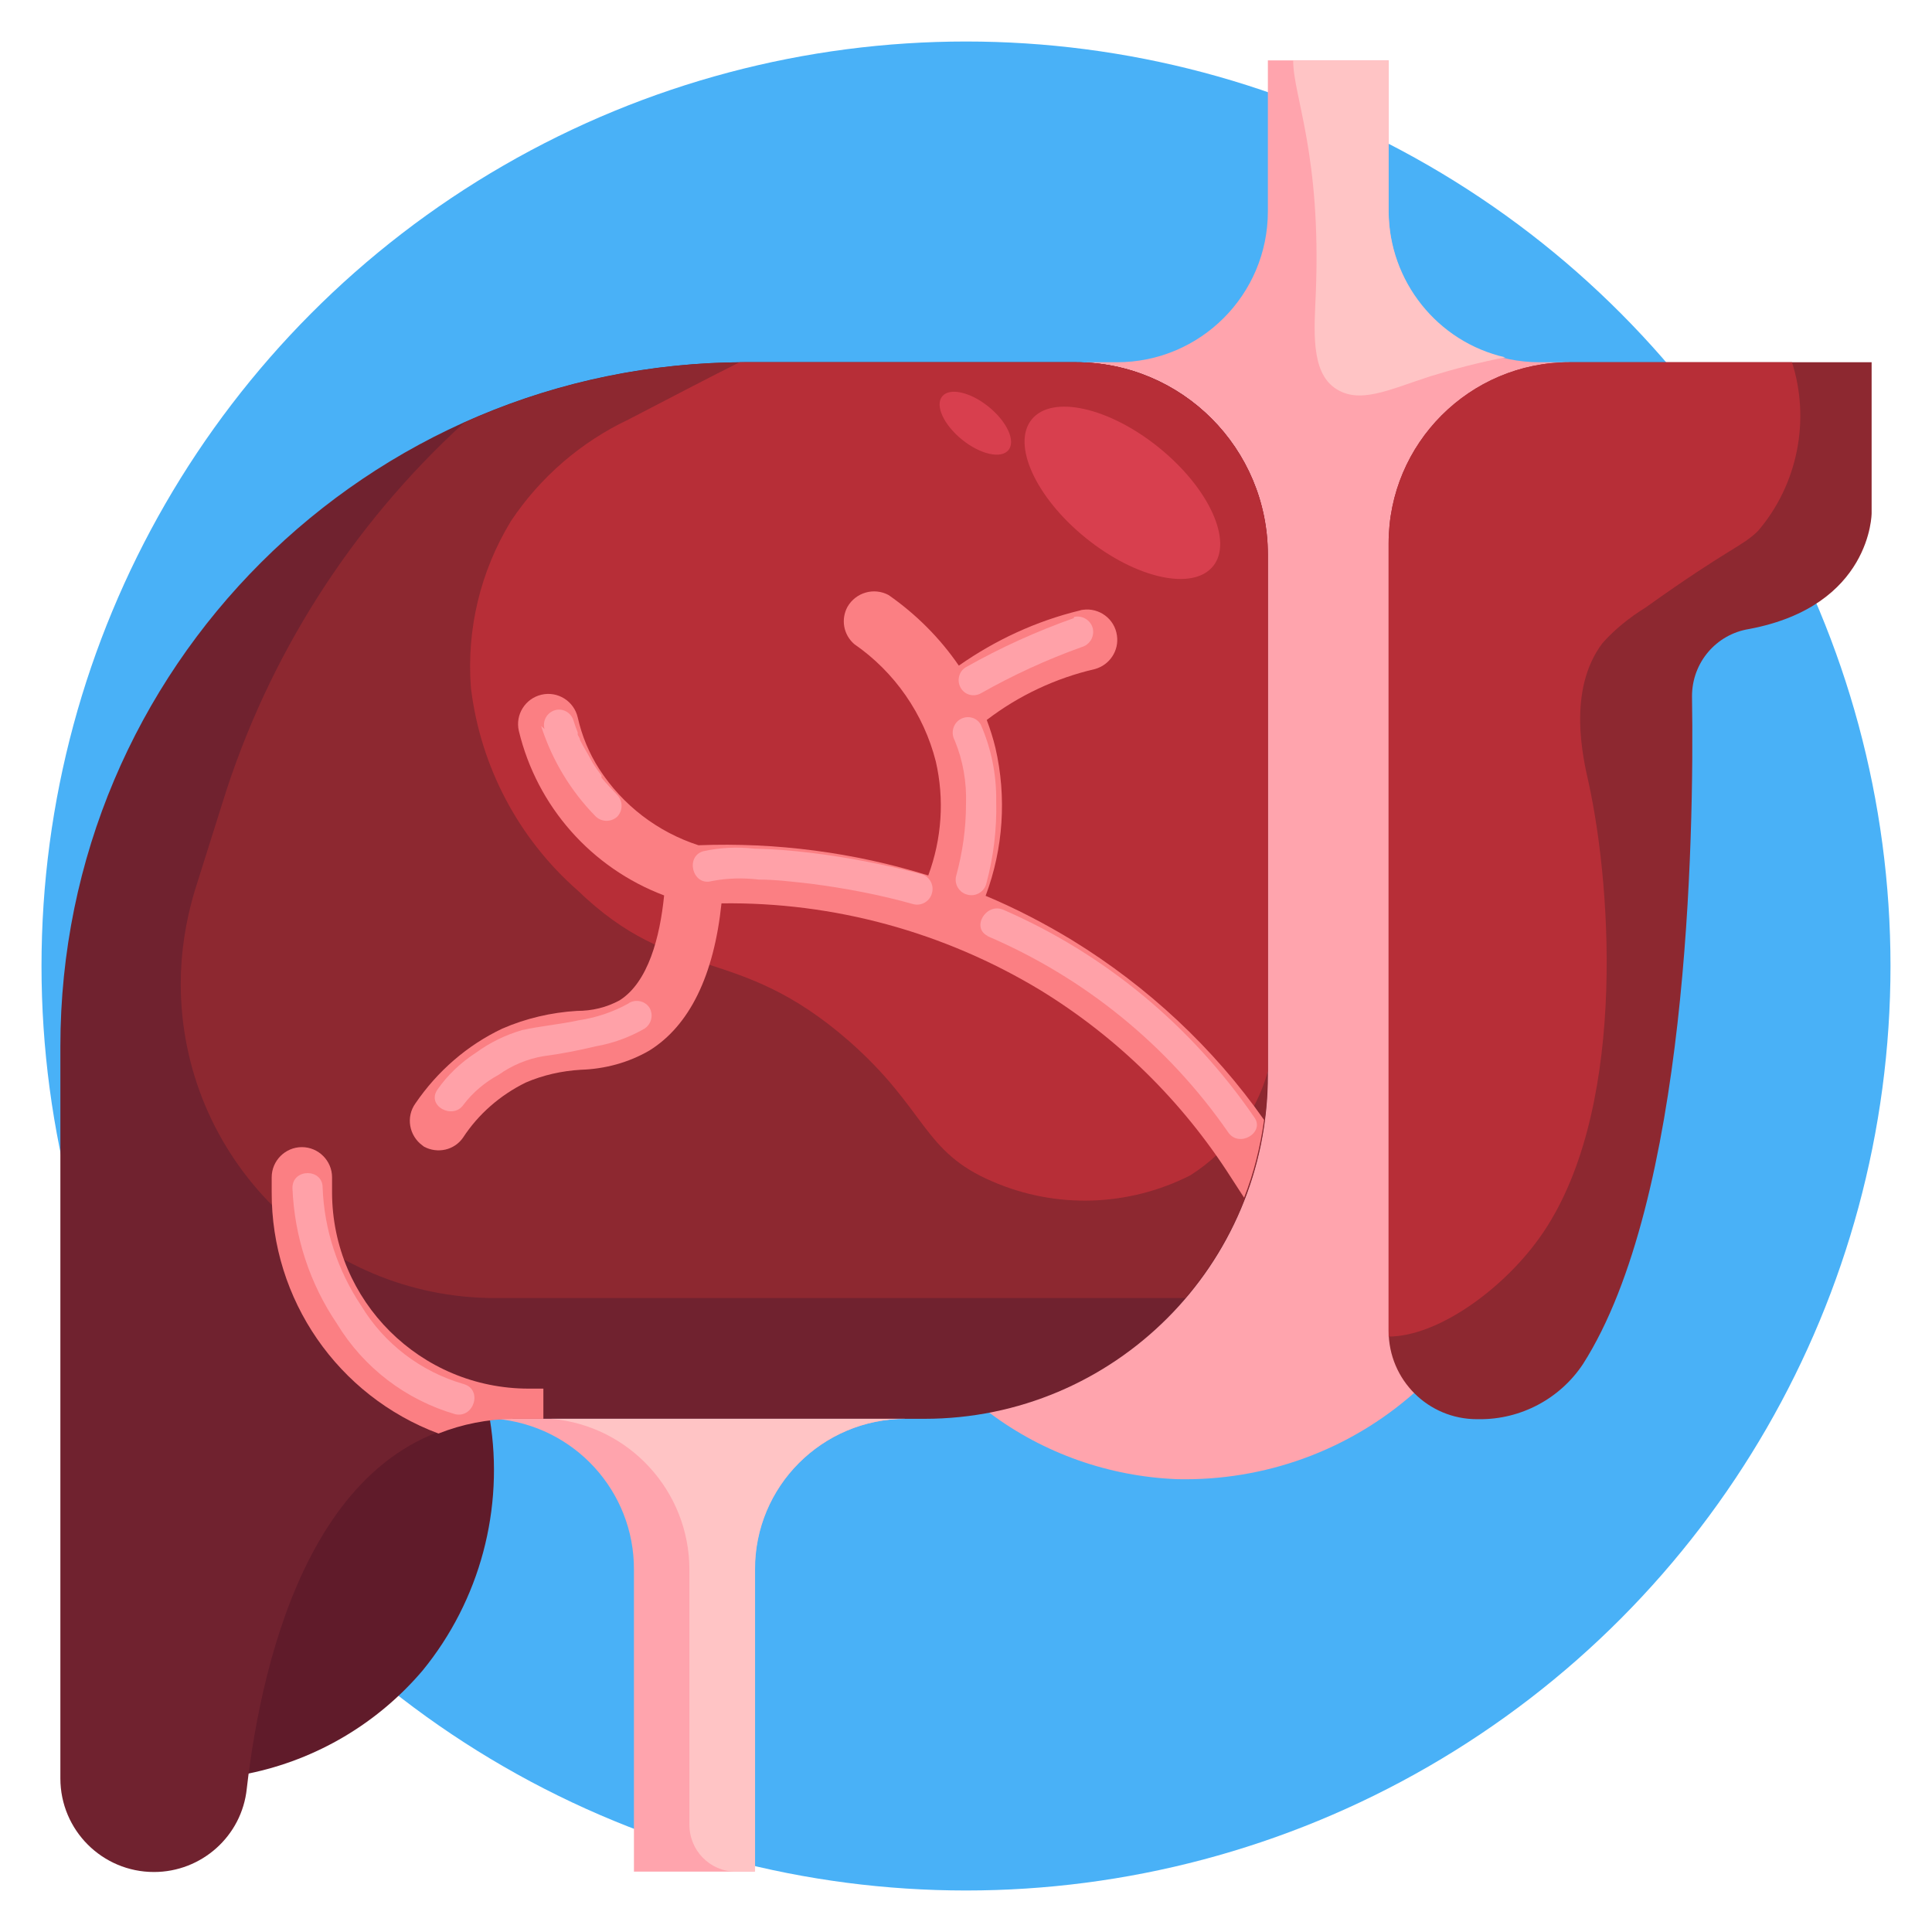 <?xml version="1.0" encoding="utf-8"?>
<!-- Generator: Adobe Illustrator 27.8.1, SVG Export Plug-In . SVG Version: 6.00 Build 0)  -->
<svg version="1.1" id="Layer_1" xmlns="http://www.w3.org/2000/svg" xmlns:xlink="http://www.w3.org/1999/xlink" x="0px" y="0px"
	 viewBox="0 0 512 512" style="enable-background:new 0 0 512 512;" xml:space="preserve">
<style type="text/css">
	.st0{fill:#49B1F7;}
	.st1{fill:#FFA4AD;}
	.st2{fill:#601B2A;}
	.st3{fill:#70222F;}
	.st4{fill:#8D2830;}
	.st5{fill:#B72E37;}
	.st6{fill:#FB7F83;}
	.st7{fill:#FFA1A8;}
	.st8{fill:#FFC4C5;}
	.st9{fill:#D83F4E;}
</style>
<circle class="st0" cx="256" cy="256" r="245"/>
<g id="Artboard_12">
	<path class="st1" d="M262.2,374.4c14.4,10.8,31.8,16.9,49.8,17.6c23.1,0.5,45.5-7.6,62.8-22.9L416,96h-8c-22.1,0-40-17.9-40-40V16
		h-32v40c0,22.1-17.9,40-40,40h-8L262.2,374.4z"/>
	<path class="st2" d="M129.8,376c3.9,23.8-2.6,48.1-17.8,66.7c-11.9,14-28.1,23.6-46.1,27.3L48,474l6.2-98l64.8-17.4L129.8,376z"/>
	<path class="st3" d="M285,96h-87.5C97.3,96,16,177.1,16,277.3c0,0.1,0,0.1,0,0.2v193.8c0,13.7,11.1,24.8,24.8,24.8
		c12.6,0,23.3-9.5,24.6-22.1C69.4,439.3,83.7,376,136,376h109c50.3,0,91-40.8,91-91V147c0-28.1-22.7-51-50.9-51
		C285.1,96,285,96,285,96z"/>
	<path class="st4" d="M285,96h-88c-25.5,0.1-50.7,5.5-74,16c-29.9,27.3-52,62-64,100.6l-7.4,23.5c-2.4,8-3.7,16.3-3.7,24.6
		c0,46,37.3,83.3,83.3,83.3h182.9c14.1-16.4,21.9-37.4,21.8-59V147C336,118.9,313.3,96,285,96C285.1,96,285.1,96,285,96z"/>
	<path class="st5" d="M285,96h-89c-10,5-19.8,10.2-29.3,15.1c-12.7,6-23.5,15.3-31.3,27c-8.1,13.3-11.8,28.7-10.6,44.2
		c2.5,20.7,12.5,39.8,28.2,53.6c26.1,25.2,42,13.8,72,40c20.6,18.1,19.4,29.3,38,37.2c16.8,7.3,36,6.7,52.4-1.6
		c10-6.3,17.4-16.2,20.6-27.6V147C336,118.9,313.3,96,285,96C285.1,96,285.1,96,285,96z"/>
	<path class="st1" d="M240,376c-22.1,0-40,17.9-40,40v80h-32v-80c0.1-20.8-15.8-38.2-36.6-40H240z"/>
	<path class="st4" d="M416,96h80v40c0,0,0,24.6-32.5,30.7c-8.7,1.4-15.1,8.9-15.1,17.8c0.6,38.4-1.2,133.6-28.9,177
		c-6.1,9.2-16.5,14.7-27.5,14.6h-0.6c-12.9,0-23.4-10.4-23.4-23.4V144C368,117.5,389.5,96,416,96L416,96z"/>
	<path class="st6" d="M144,368h-3.9c-28.7,0-52-23.2-52.1-51.9c0-0.1,0-0.1,0-0.2V312c0-4.4-3.6-8-8-8s-8,3.6-8,8v3.9
		c-0.1,28.5,17.5,54,44.2,64c6.3-2.5,13-3.8,19.8-3.9h8V368z"/>
	<path class="st6" d="M284.2,249.2c-7.4-4.5-15.1-8.5-23-11.8c4.7-12.5,5.6-26.2,2.6-39.2c-0.6-2.5-1.4-5-2.3-7.4
		c8.5-6.5,18.3-11.1,28.7-13.5c3.9-1.1,6.4-4.9,5.8-8.9c-0.6-4.4-4.7-7.4-9-6.8c-0.3,0-0.6,0.1-0.9,0.2c-11.5,2.8-22.3,7.8-32,14.6
		c-5-7.3-11.3-13.6-18.6-18.7c-3.9-2.1-8.7-0.7-10.9,3.1c-1.8,3.3-1.1,7.4,1.8,9.9c10.7,7.4,18.4,18.5,21.6,31.1
		c2.3,10,1.6,20.5-2,30.2c-19.7-6.1-40.3-8.8-60.9-8c-10.8-3.5-20.1-10.6-26.3-20.2c-2.7-4.2-4.6-8.8-5.7-13.7c-1-4.3-5.3-7-9.6-6
		s-7,5.3-6,9.6l0,0c4.8,20,19.2,36.3,38.5,43.6c-1.1,11-4.2,23-11.8,27.8c-3.5,1.9-7.3,2.8-11.3,2.8c-6.8,0.4-13.6,2-19.8,4.7
		c-9.3,4.4-17.2,11.3-23,19.8c-2.6,3.6-1.7,8.6,1.9,11.2c0.1,0.1,0.3,0.2,0.4,0.3c3.6,1.9,8,0.9,10.3-2.4
		c4.1-6.3,9.9-11.3,16.6-14.6c4.6-2,9.6-3.1,14.6-3.4c6.4-0.2,12.7-1.9,18.2-5.1c10.6-6.6,17.1-19.8,19.1-39
		c29.8-0.4,59,7.6,84.5,23c20.4,12.5,37.6,29.4,50.5,49.6l3.5,5.4c2.6-6.6,4.3-13.5,5.3-20.6C321.6,277.7,304.2,261.5,284.2,249.2z"
		/>
	<g>
		<path class="st7" d="M188.6,233.5c4.1-0.8,8.3-0.9,12.5-0.4c4.6,0,9.2,0.6,13.8,1.1c9.2,1.2,18.2,2.9,27.1,5.4
			c2.2,0.6,4.5-0.8,5-3c0.6-2.2-0.8-4.5-3-5c-9.6-2.5-19.3-4.4-29.2-5.6c-5-0.6-9.9-1-14.9-1.1c-4.5-0.5-9.1-0.3-13.6,0.7
			C181.5,227.1,183.6,234.9,188.6,233.5L188.6,233.5z"/>
		<path class="st7" d="M253,196.2c2.2,5.3,3.2,11.1,3,16.9c0,6.4-0.9,12.8-2.6,19c-0.6,2.2,0.8,4.5,3,5c2.2,0.6,4.5-0.8,5-3
			c1.9-7.1,2.8-14.4,2.6-21.8c0.1-7-1.3-13.9-4.1-20.3c-1.1-1.9-3.5-2.5-5.4-1.4C252.6,191.7,251.9,194.2,253,196.2L253,196.2z"/>
		<path class="st7" d="M284.6,163.8c-9.9,3.5-19.4,7.8-28.6,13c-1.9,1.1-2.5,3.6-1.4,5.5c1.1,1.9,3.5,2.5,5.4,1.4
			c8.5-4.8,17.4-8.9,26.6-12.2c2.2-0.6,3.5-2.8,3-5c-0.6-2.2-2.8-3.5-5-3L284.6,163.8z"/>
		<path class="st7" d="M261.5,248c25.8,11,48,29,64,52.1c2.9,4.2,9.8,0,6.9-4c-16.6-24.2-39.6-43.3-66.5-55c-4.6-2-8.7,4.9-4,7
			L261.5,248z"/>
		<path class="st7" d="M77.5,314.8c0.5,12.9,4.6,25.4,11.8,36c7.1,11.7,18.3,20.2,31.4,24c5,1,7.2-6.6,2.2-8
			c-11.4-3.3-21.1-10.7-27.2-20.8c-6.2-9.3-9.8-20.1-10.2-31.3C85.5,309.6,77.5,309.6,77.5,314.8L77.5,314.8z"/>
		<path class="st7" d="M143.4,192.4c2.9,9,7.8,17.2,14.5,24c1.6,1.5,4.1,1.5,5.7,0c1.5-1.6,1.5-4.1,0-5.7c-1.4-1.5-2.9-3-4.2-4.6
			s0,0,0,0v-0.6l-0.9-1.2c-0.6-0.9-1.3-1.8-1.8-2.8s-2.1-3.6-3-5.4c0-0.5-0.4-0.9-0.6-1.4s0,0.5,0,0v-0.6c-0.4-1-0.8-2.1-1.1-3.1
			c-0.6-2.1-2.8-3.4-4.9-2.8c-2.1,0.6-3.4,2.8-2.8,5L143.4,192.4z"/>
		<path class="st7" d="M166.6,265.9c-4.1,2.3-8.6,3.8-13.3,4.5c-5,1.1-10.1,1.5-15,2.6c-4.4,1.3-8.5,3.3-12.2,6
			c-4,2.6-7.5,5.9-10.2,9.8c-2.9,4.3,4.1,8,6.9,4c2.5-3.3,5.7-6,9.4-8c3.5-2.5,7.6-4.2,11.8-4.9c4.6-0.6,9.2-1.5,13.8-2.6
			c4.6-0.8,9-2.4,13-4.7c1.8-1.2,2.4-3.5,1.4-5.4c-1.1-1.9-3.6-2.5-5.5-1.4L166.6,265.9z"/>
	</g>
	<path class="st5" d="M368,144v208.6v1.6c12.8,0,30-12.2,40-26.2c22.9-32,19.4-91.3,13-120.6c-1.4-6.2-5.8-24.5,3.7-37
		c3.3-3.7,7.2-6.8,11.4-9.4c22.4-16,25.4-16,29.8-20.3c10.5-12.3,13.9-29.3,9-44.7h-59C389.5,96,368,117.5,368,144L368,144z"/>
	<path class="st8" d="M240,376h-93.9c20.7,1.8,36.6,19.2,36.6,40v67.4c-0.1,6.9,5.4,12.6,12.3,12.6c0.1,0,0.1,0,0.2,0h4.9v-80
		C200,393.9,217.9,376,240,376z"/>
	<path class="st8" d="M368,56V16h-25.3c0,9.5,7.5,24.9,6,61.8c-0.4,9.4-1.4,20.5,5,25s14.3,0.5,25.4-3.1c6.5-2,13.1-3.7,19.8-5
		C380.9,90.6,368.1,74.5,368,56L368,56z"/>
	
		<ellipse transform="matrix(0.629 -0.778 0.778 0.629 8.757 279.692)" class="st9" cx="297.3" cy="130.7" rx="15.4" ry="30.9"/>
	
		<ellipse transform="matrix(0.629 -0.778 0.778 0.629 8.651 242.616)" class="st9" cx="258.4" cy="112.2" rx="5.6" ry="11.3"/>
</g>
</svg>
